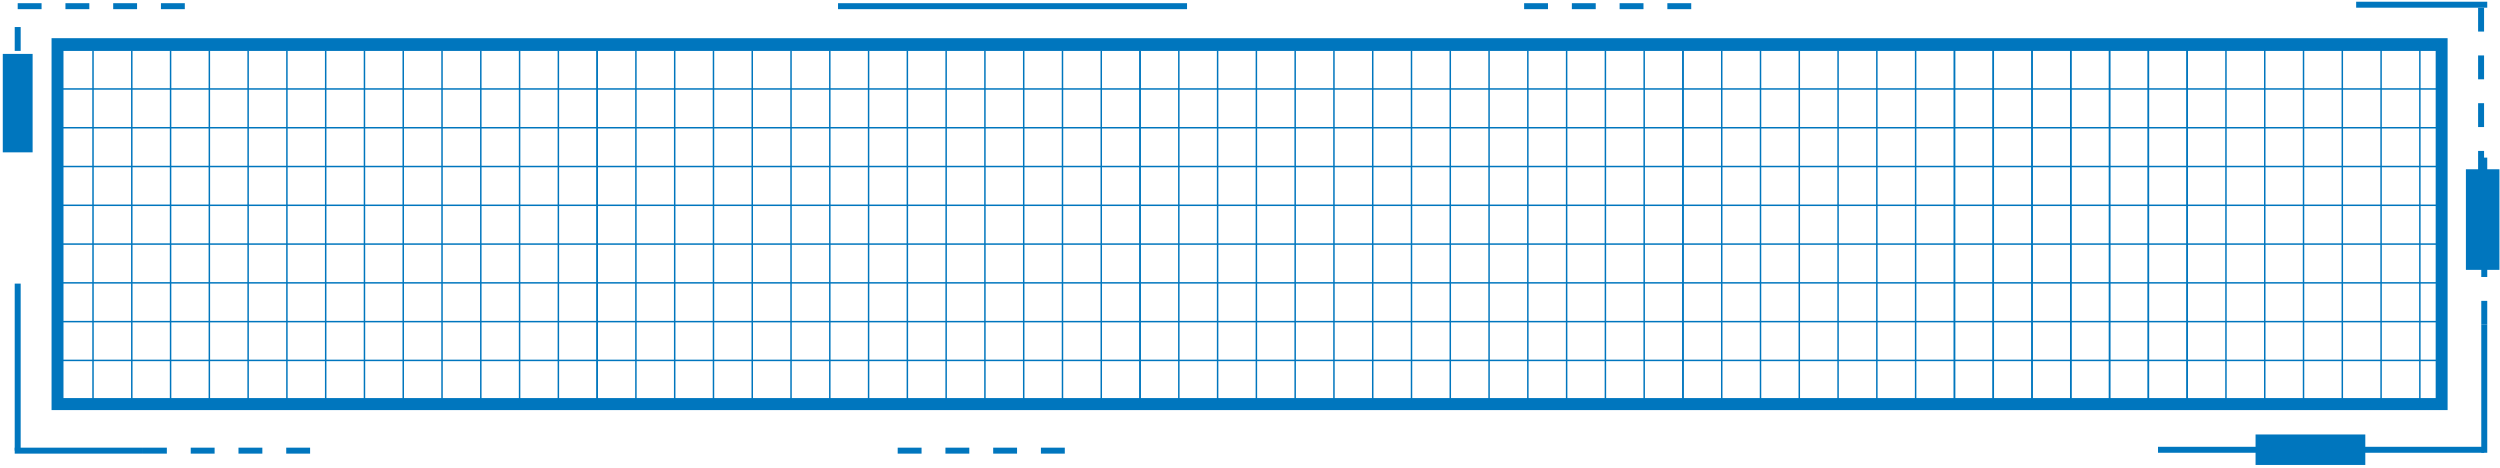 <svg width="754" height="141" viewBox="0 0 754 141" fill="none" xmlns="http://www.w3.org/2000/svg">
<rect x="17.348" y="13.314" width="719.051" height="108.568" stroke="#0076BE" stroke-width="3.599"/>
<line x1="16.358" y1="15.36" x2="16.358" y2="120.621" stroke="#0076BE" stroke-width="0.45"/>
<line x1="28.053" y1="15.36" x2="28.053" y2="120.621" stroke="#0076BE" stroke-width="0.45"/>
<line x1="39.748" y1="15.36" x2="39.748" y2="120.621" stroke="#0076BE" stroke-width="0.45"/>
<line x1="51.446" y1="15.36" x2="51.446" y2="120.621" stroke="#0076BE" stroke-width="0.45"/>
<line x1="63.141" y1="15.36" x2="63.141" y2="120.621" stroke="#0076BE" stroke-width="0.45"/>
<line x1="74.836" y1="15.36" x2="74.836" y2="120.621" stroke="#0076BE" stroke-width="0.45"/>
<line x1="86.532" y1="15.36" x2="86.532" y2="120.621" stroke="#0076BE" stroke-width="0.45"/>
<line x1="98.227" y1="15.36" x2="98.227" y2="120.621" stroke="#0076BE" stroke-width="0.45"/>
<line x1="109.922" y1="15.36" x2="109.922" y2="120.621" stroke="#0076BE" stroke-width="0.45"/>
<line x1="121.619" y1="15.36" x2="121.619" y2="120.621" stroke="#0076BE" stroke-width="0.45"/>
<line x1="133.315" y1="15.36" x2="133.315" y2="120.621" stroke="#0076BE" stroke-width="0.45"/>
<line x1="145.012" y1="15.36" x2="145.012" y2="120.621" stroke="#0076BE" stroke-width="0.45"/>
<line x1="156.707" y1="15.36" x2="156.707" y2="120.621" stroke="#0076BE" stroke-width="0.45"/>
<line x1="168.403" y1="15.36" x2="168.403" y2="120.621" stroke="#0076BE" stroke-width="0.45"/>
<line x1="180.098" y1="15.36" x2="180.098" y2="120.621" stroke="#0076BE" stroke-width="0.45"/>
<line x1="180.096" y1="15.36" x2="180.096" y2="120.621" stroke="#0076BE" stroke-width="0.45"/>
<line x1="191.791" y1="15.36" x2="191.791" y2="120.621" stroke="#0076BE" stroke-width="0.45"/>
<line x1="203.487" y1="15.36" x2="203.487" y2="120.621" stroke="#0076BE" stroke-width="0.45"/>
<line x1="215.184" y1="15.36" x2="215.184" y2="120.621" stroke="#0076BE" stroke-width="0.45"/>
<line x1="226.879" y1="15.36" x2="226.879" y2="120.621" stroke="#0076BE" stroke-width="0.45"/>
<line x1="238.575" y1="15.36" x2="238.575" y2="120.621" stroke="#0076BE" stroke-width="0.45"/>
<line x1="250.27" y1="15.36" x2="250.27" y2="120.621" stroke="#0076BE" stroke-width="0.45"/>
<line x1="261.965" y1="15.36" x2="261.965" y2="120.621" stroke="#0076BE" stroke-width="0.45"/>
<line x1="273.66" y1="15.36" x2="273.66" y2="120.621" stroke="#0076BE" stroke-width="0.45"/>
<line x1="285.358" y1="15.36" x2="285.358" y2="120.621" stroke="#0076BE" stroke-width="0.45"/>
<line x1="297.053" y1="15.36" x2="297.053" y2="120.621" stroke="#0076BE" stroke-width="0.45"/>
<line x1="308.75" y1="15.36" x2="308.75" y2="120.621" stroke="#0076BE" stroke-width="0.45"/>
<line x1="320.446" y1="15.36" x2="320.446" y2="120.621" stroke="#0076BE" stroke-width="0.45"/>
<line x1="332.141" y1="15.36" x2="332.141" y2="120.621" stroke="#0076BE" stroke-width="0.45"/>
<line x1="343.836" y1="15.36" x2="343.836" y2="120.621" stroke="#0076BE" stroke-width="0.45"/>
<line x1="343.84" y1="15.36" x2="343.84" y2="120.621" stroke="#0076BE" stroke-width="0.45"/>
<line x1="355.535" y1="15.36" x2="355.535" y2="120.621" stroke="#0076BE" stroke-width="0.45"/>
<line x1="367.231" y1="15.36" x2="367.231" y2="120.621" stroke="#0076BE" stroke-width="0.45"/>
<line x1="378.926" y1="15.36" x2="378.926" y2="120.621" stroke="#0076BE" stroke-width="0.45"/>
<line x1="390.623" y1="15.36" x2="390.623" y2="120.621" stroke="#0076BE" stroke-width="0.45"/>
<line x1="402.319" y1="15.36" x2="402.319" y2="120.621" stroke="#0076BE" stroke-width="0.45"/>
<line x1="414.014" y1="15.36" x2="414.014" y2="120.621" stroke="#0076BE" stroke-width="0.45"/>
<line x1="425.709" y1="15.36" x2="425.709" y2="120.621" stroke="#0076BE" stroke-width="0.45"/>
<line x1="437.405" y1="15.36" x2="437.405" y2="120.621" stroke="#0076BE" stroke-width="0.45"/>
<line x1="449.102" y1="15.36" x2="449.102" y2="120.621" stroke="#0076BE" stroke-width="0.45"/>
<line x1="460.797" y1="15.36" x2="460.797" y2="120.621" stroke="#0076BE" stroke-width="0.45"/>
<line x1="472.494" y1="15.36" x2="472.494" y2="120.621" stroke="#0076BE" stroke-width="0.45"/>
<line x1="484.19" y1="15.36" x2="484.19" y2="120.621" stroke="#0076BE" stroke-width="0.45"/>
<line x1="495.885" y1="15.36" x2="495.885" y2="120.621" stroke="#0076BE" stroke-width="0.45"/>
<line x1="507.58" y1="15.36" x2="507.58" y2="120.621" stroke="#0076BE" stroke-width="0.45"/>
<line x1="507.578" y1="15.36" x2="507.578" y2="120.621" stroke="#0076BE" stroke-width="0.45"/>
<line x1="519.274" y1="15.36" x2="519.274" y2="120.621" stroke="#0076BE" stroke-width="0.45"/>
<line x1="530.969" y1="15.36" x2="530.969" y2="120.621" stroke="#0076BE" stroke-width="0.45"/>
<line x1="542.666" y1="15.36" x2="542.666" y2="120.621" stroke="#0076BE" stroke-width="0.45"/>
<line x1="554.362" y1="15.36" x2="554.362" y2="120.621" stroke="#0076BE" stroke-width="0.45"/>
<line x1="566.057" y1="15.36" x2="566.057" y2="120.621" stroke="#0076BE" stroke-width="0.45"/>
<line x1="577.752" y1="15.36" x2="577.752" y2="120.621" stroke="#0076BE" stroke-width="0.45"/>
<line x1="589.448" y1="15.36" x2="589.448" y2="120.621" stroke="#0076BE" stroke-width="0.45"/>
<line x1="601.143" y1="15.36" x2="601.143" y2="120.621" stroke="#0076BE" stroke-width="0.45"/>
<line x1="612.84" y1="15.36" x2="612.84" y2="120.621" stroke="#0076BE" stroke-width="0.45"/>
<line x1="624.535" y1="15.36" x2="624.535" y2="120.621" stroke="#0076BE" stroke-width="0.45"/>
<line x1="636.233" y1="15.36" x2="636.233" y2="120.621" stroke="#0076BE" stroke-width="0.45"/>
<line x1="647.928" y1="15.36" x2="647.928" y2="120.621" stroke="#0076BE" stroke-width="0.45"/>
<line x1="659.623" y1="15.36" x2="659.623" y2="120.621" stroke="#0076BE" stroke-width="0.45"/>
<line x1="589.481" y1="13.354" x2="589.481" y2="120.924" stroke="#0076BE" stroke-width="0.45"/>
<line x1="601.176" y1="13.354" x2="601.176" y2="120.924" stroke="#0076BE" stroke-width="0.45"/>
<line x1="612.871" y1="13.354" x2="612.871" y2="120.924" stroke="#0076BE" stroke-width="0.45"/>
<line x1="624.569" y1="13.354" x2="624.569" y2="120.924" stroke="#0076BE" stroke-width="0.45"/>
<line x1="636.264" y1="13.354" x2="636.264" y2="120.924" stroke="#0076BE" stroke-width="0.45"/>
<line x1="647.959" y1="13.354" x2="647.959" y2="120.924" stroke="#0076BE" stroke-width="0.45"/>
<line x1="659.655" y1="13.354" x2="659.655" y2="120.924" stroke="#0076BE" stroke-width="0.45"/>
<line x1="671.35" y1="13.354" x2="671.35" y2="120.924" stroke="#0076BE" stroke-width="0.45"/>
<line x1="683.047" y1="13.354" x2="683.047" y2="120.924" stroke="#0076BE" stroke-width="0.45"/>
<line x1="694.742" y1="13.354" x2="694.742" y2="120.924" stroke="#0076BE" stroke-width="0.45"/>
<line x1="706.44" y1="13.354" x2="706.44" y2="120.924" stroke="#0076BE" stroke-width="0.45"/>
<line x1="718.135" y1="13.354" x2="718.135" y2="120.924" stroke="#0076BE" stroke-width="0.45"/>
<line x1="729.83" y1="13.354" x2="729.83" y2="120.924" stroke="#0076BE" stroke-width="0.45"/>
<line x1="16.133" y1="15.135" x2="735.441" y2="15.135" stroke="#0076BE" stroke-width="0.45"/>
<line x1="16.133" y1="26.831" x2="735.441" y2="26.831" stroke="#0076BE" stroke-width="0.45"/>
<line x1="16.133" y1="38.526" x2="735.441" y2="38.526" stroke="#0076BE" stroke-width="0.45"/>
<line x1="16.133" y1="50.222" x2="735.441" y2="50.222" stroke="#0076BE" stroke-width="0.45"/>
<line x1="16.133" y1="61.918" x2="735.441" y2="61.918" stroke="#0076BE" stroke-width="0.45"/>
<line x1="16.133" y1="73.613" x2="735.441" y2="73.613" stroke="#0076BE" stroke-width="0.45"/>
<line x1="16.133" y1="85.309" x2="735.441" y2="85.309" stroke="#0076BE" stroke-width="0.45"/>
<line x1="16.133" y1="97.005" x2="735.441" y2="97.005" stroke="#0076BE" stroke-width="0.45"/>
<line x1="16.133" y1="108.701" x2="735.441" y2="108.701" stroke="#0076BE" stroke-width="0.45"/>
<line x1="16.133" y1="120.396" x2="735.441" y2="120.396" stroke="#0076BE" stroke-width="0.45"/>
<line x1="5.337" y1="85.534" x2="5.337" y2="135.916" stroke="#0076BE" stroke-width="1.799"/>
<line x1="4.438" y1="135.916" x2="43.123" y2="135.916" stroke="#0076BE" stroke-width="1.799"/>
<line x1="650.857" y1="135.654" x2="749.233" y2="135.654" stroke="#0076BE" stroke-width="1.799"/>
<line x1="749.253" y1="136.553" x2="749.253" y2="97.939" stroke="#0076BE" stroke-width="1.799"/>
<line x1="5.338" y1="1.864" x2="62.917" y2="1.864" stroke="#0076BE" stroke-width="1.799" stroke-dasharray="7.2 7.2"/>
<line x1="270.742" y1="135.916" x2="328.321" y2="135.916" stroke="#0076BE" stroke-width="1.799" stroke-dasharray="7.2 7.2"/>
<line x1="459.674" y1="1.864" x2="517.253" y2="1.864" stroke="#0076BE" stroke-width="1.799" stroke-dasharray="7.2 7.2"/>
<line x1="748.294" y1="2.321" x2="748.294" y2="67.598" stroke="#0076BE" stroke-width="1.799" stroke-dasharray="7.2 7.2"/>
<line x1="5.339" y1="29.754" x2="5.339" y2="0.965" stroke="#0076BE" stroke-width="1.799" stroke-dasharray="7.2 7.2"/>
<line x1="43.125" y1="135.916" x2="100.704" y2="135.916" stroke="#0076BE" stroke-width="1.799" stroke-dasharray="7.2 7.2"/>
<line x1="749.253" y1="97.939" x2="749.253" y2="40.936" stroke="#0076BE" stroke-width="1.799" stroke-dasharray="7.2 7.2"/>
<rect x="680.277" y="140.231" width="9.194" height="33.099" transform="rotate(-90 680.277 140.231)" fill="#0076BE"/>
<rect x="0.84" y="16.259" width="8.997" height="29.689" fill="#0076BE"/>
<rect x="743.717" y="51.049" width="10.113" height="30.34" fill="#0076BE"/>
<line x1="710.617" y1="1.421" x2="750.151" y2="1.421" stroke="#0076BE" stroke-width="1.799"/>
<line x1="252.748" y1="1.864" x2="358.01" y2="1.864" stroke="#0076BE" stroke-width="1.799"/>
</svg>
